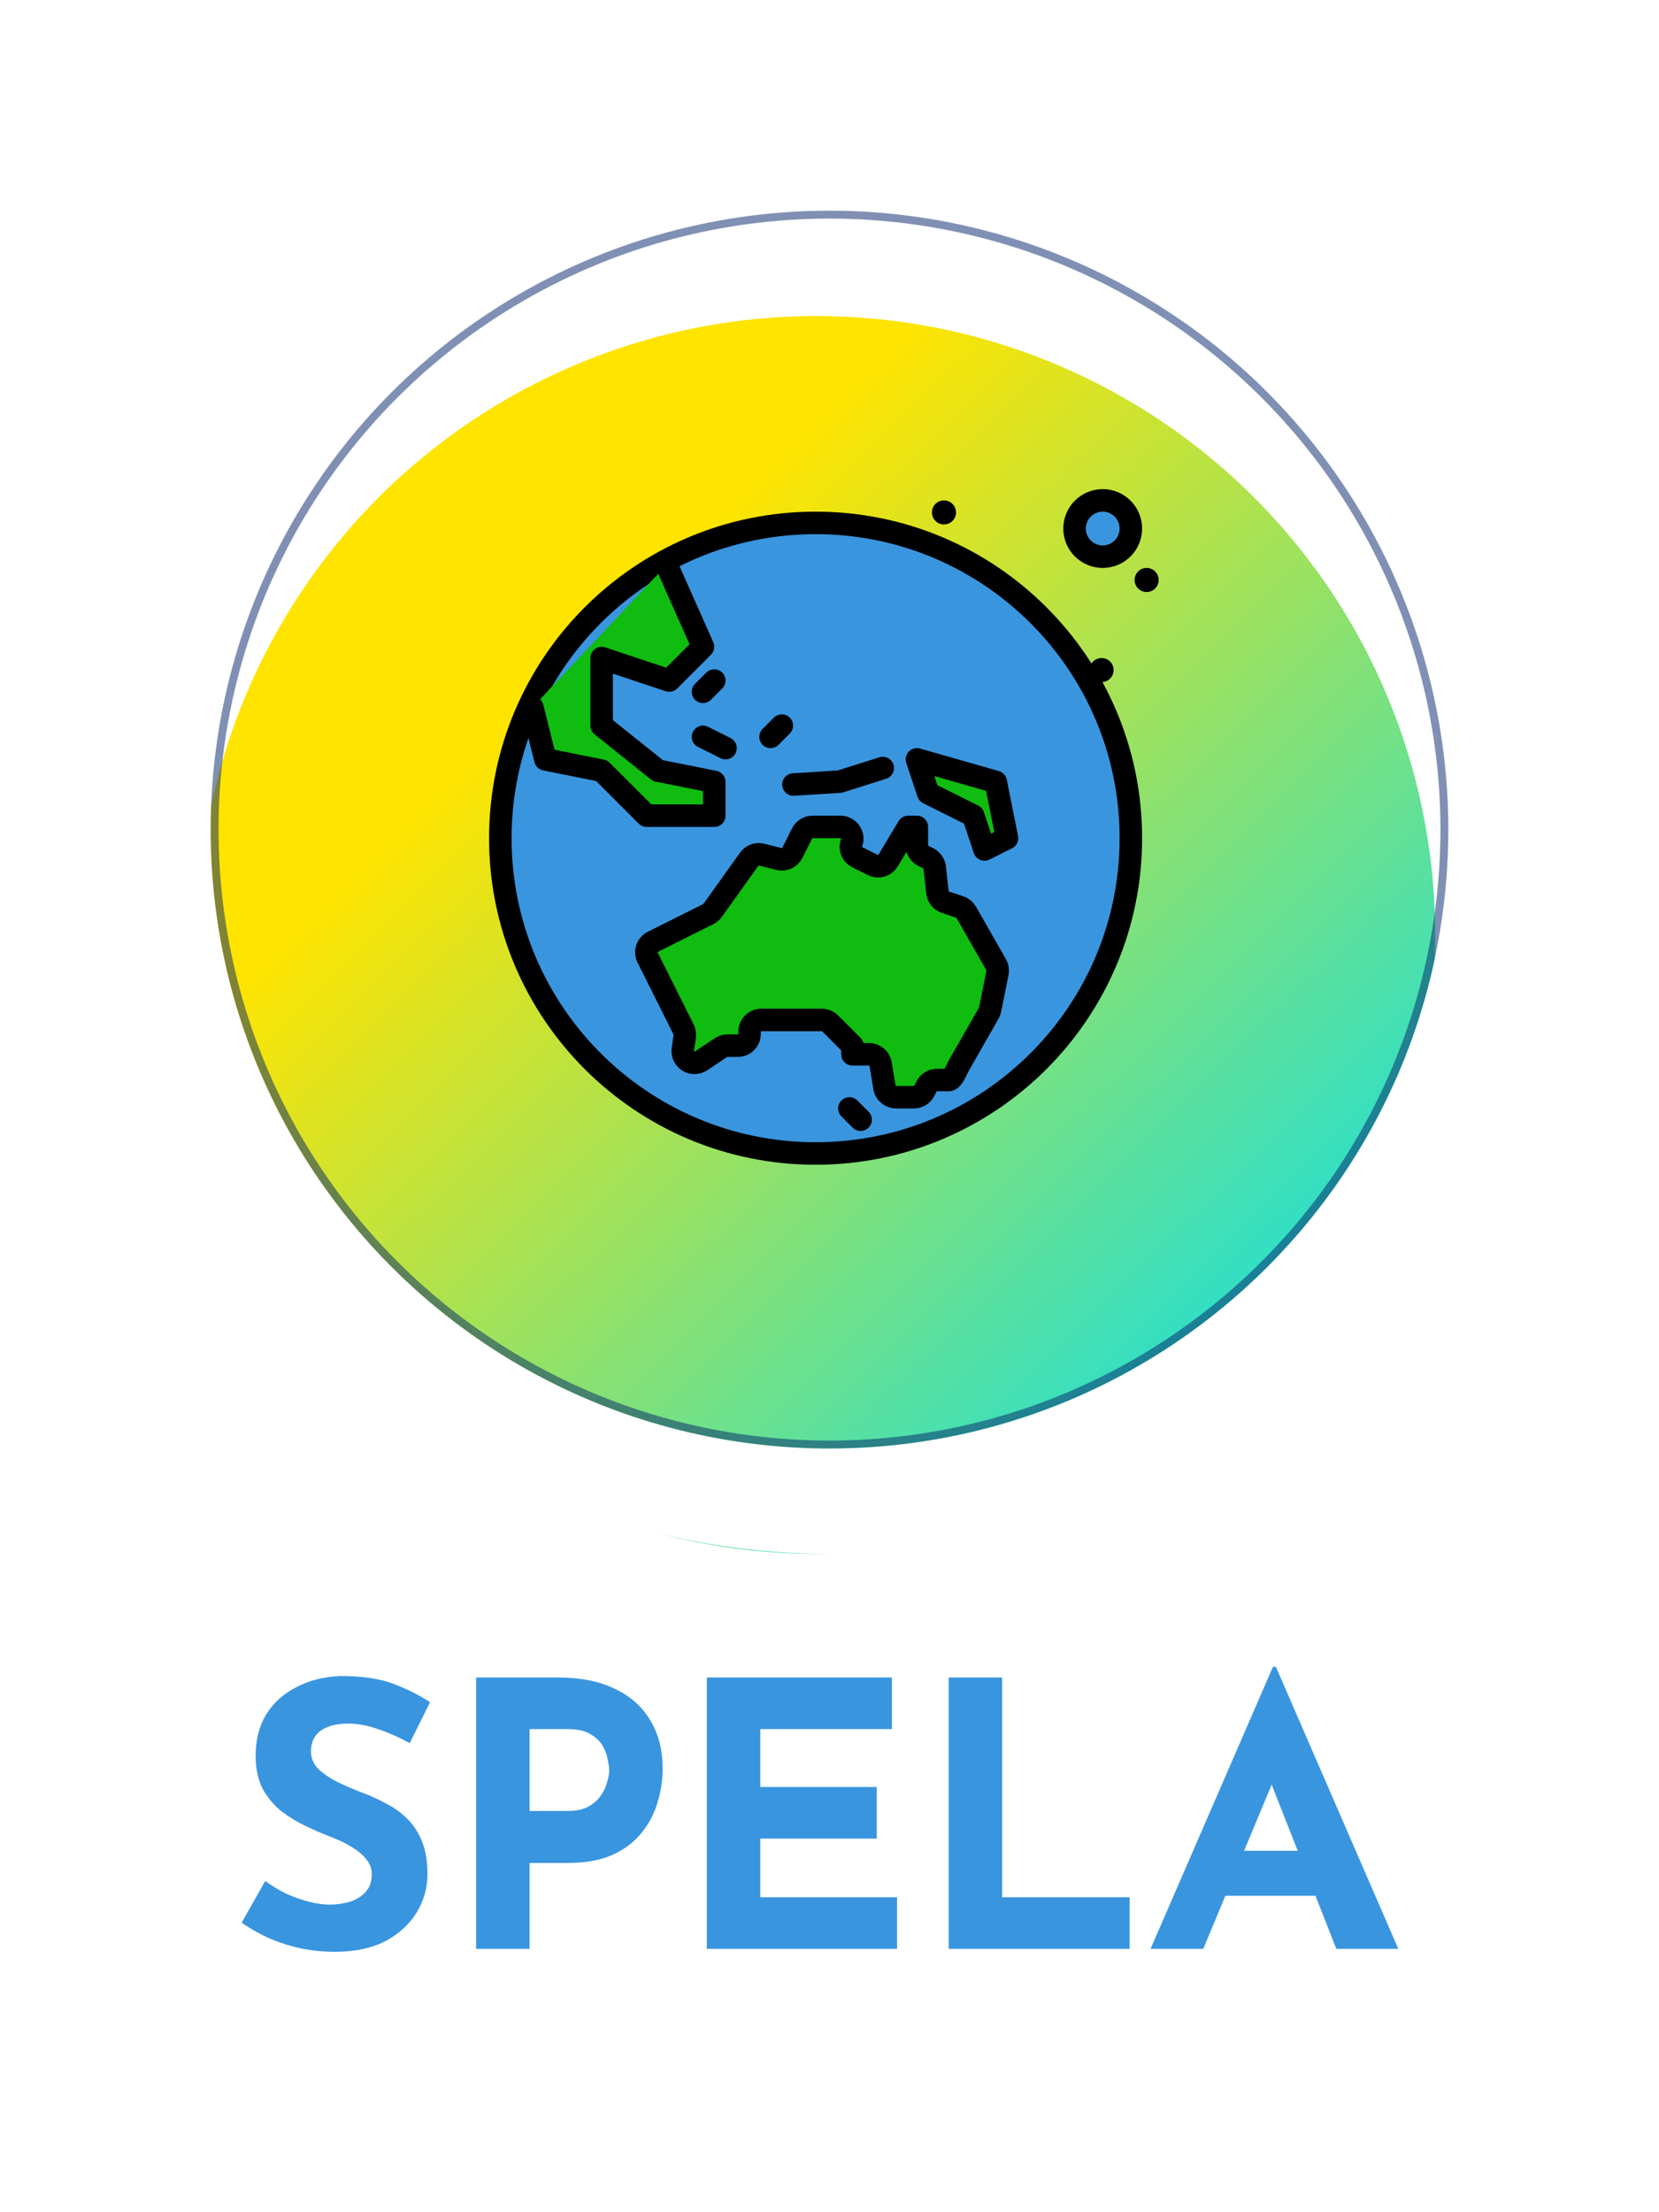 <svg width="63" height="84" viewBox="0 0 63 84" fill="none" xmlns="http://www.w3.org/2000/svg">
<g filter="url(#filter0_d_230_27632)">
<g filter="url(#filter1_d_230_27632)">
<circle cx="31" cy="27.5" r="23.5" fill="url(#paint0_linear_230_27632)"/>
</g>
<path d="M41.875 17.138C42.465 17.138 42.944 16.659 42.944 16.069C42.944 15.479 42.465 15 41.875 15C41.285 15 40.806 15.479 40.806 16.069C40.806 16.659 41.285 17.138 41.875 17.138Z" fill="#3A95DF" stroke="black" stroke-width="0.855" stroke-linecap="round" stroke-linejoin="round"/>
<path d="M30.972 39.799C37.584 39.799 42.944 34.439 42.944 27.827C42.944 21.215 37.584 15.855 30.972 15.855C24.36 15.855 19 21.215 19 27.827C19 34.439 24.36 39.799 30.972 39.799Z" fill="#3A95DF"/>
<path d="M30.972 39.799C37.584 39.799 42.944 34.439 42.944 27.827C42.944 21.215 37.584 15.855 30.972 15.855C24.36 15.855 19 21.215 19 27.827C19 34.439 24.36 39.799 30.972 39.799Z" fill="#3A95DF" stroke="black" stroke-width="0.855" stroke-linecap="round" stroke-linejoin="round"/>
<path d="M26.374 36.358C26.463 36.358 26.549 36.332 26.623 36.283L27.374 35.78C27.448 35.731 27.534 35.705 27.623 35.705H28.017C28.076 35.705 28.134 35.693 28.188 35.671C28.242 35.648 28.292 35.615 28.333 35.574C28.375 35.532 28.408 35.483 28.43 35.429C28.453 35.374 28.464 35.316 28.464 35.257V35.177C28.464 35.058 28.511 34.944 28.595 34.86C28.679 34.776 28.793 34.729 28.912 34.729H31.211C31.27 34.729 31.328 34.741 31.382 34.763C31.436 34.786 31.486 34.819 31.527 34.86L32.373 35.707V36.032H33.002C33.101 36.032 33.198 36.065 33.277 36.127C33.356 36.188 33.411 36.274 33.436 36.371L33.592 37.322C33.616 37.419 33.672 37.505 33.751 37.566C33.829 37.628 33.926 37.661 34.026 37.661H34.703C34.786 37.661 34.868 37.638 34.939 37.594C35.009 37.55 35.066 37.488 35.103 37.414L35.182 37.257C35.219 37.183 35.276 37.12 35.347 37.076C35.417 37.033 35.499 37.01 35.582 37.01H36.023C36.184 37.01 36.332 36.598 36.412 36.458L37.55 34.466C37.574 34.425 37.591 34.379 37.6 34.332L37.879 32.939C37.9 32.833 37.882 32.723 37.828 32.629L36.694 30.643C36.639 30.547 36.551 30.475 36.447 30.44L35.903 30.259C35.822 30.232 35.75 30.182 35.697 30.116C35.643 30.049 35.609 29.969 35.599 29.884L35.495 28.943C35.487 28.869 35.46 28.798 35.418 28.737C35.375 28.675 35.318 28.626 35.251 28.592L35.064 28.499C34.99 28.462 34.928 28.405 34.884 28.334C34.84 28.264 34.817 28.182 34.817 28.099V27.399H34.491L33.727 28.673C33.669 28.77 33.577 28.841 33.469 28.873C33.36 28.904 33.244 28.894 33.143 28.844L32.558 28.551C32.461 28.503 32.386 28.422 32.344 28.322C32.303 28.223 32.299 28.111 32.333 28.009L32.34 27.989C32.363 27.922 32.369 27.85 32.358 27.78C32.348 27.71 32.321 27.643 32.279 27.586C32.238 27.528 32.183 27.481 32.12 27.449C32.057 27.416 31.987 27.399 31.916 27.399H30.859C30.776 27.399 30.694 27.423 30.623 27.466C30.553 27.51 30.495 27.573 30.458 27.647L30.091 28.383C30.045 28.474 29.97 28.547 29.878 28.589C29.785 28.632 29.681 28.641 29.582 28.617L28.923 28.452C28.836 28.43 28.744 28.435 28.66 28.466C28.575 28.497 28.502 28.553 28.45 28.626L27.063 30.568C27.021 30.627 26.964 30.675 26.899 30.708L24.793 31.761C24.687 31.814 24.607 31.907 24.569 32.019C24.532 32.131 24.54 32.253 24.593 32.359L25.959 35.091C25.999 35.173 26.014 35.265 26.002 35.355L25.931 35.846C25.922 35.91 25.927 35.974 25.945 36.036C25.963 36.098 25.994 36.155 26.036 36.203C26.078 36.252 26.13 36.291 26.188 36.318C26.247 36.344 26.31 36.358 26.374 36.358Z" fill="#10BC10" stroke="black" stroke-width="0.855" stroke-linecap="round" stroke-linejoin="round"/>
<path d="M20.217 22.863L20.71 24.834L22.848 25.262L24.558 26.972H27.124V25.689L24.986 25.262L22.848 23.551V20.986L25.413 21.841L26.696 20.558L25.315 17.451" fill="#10BC10"/>
<path d="M20.217 22.863L20.71 24.834L22.848 25.262L24.558 26.972H27.124V25.689L24.986 25.262L22.848 23.551V20.986L25.413 21.841L26.696 20.558L25.315 17.451" stroke="black" stroke-width="0.855" stroke-linecap="round" stroke-linejoin="round"/>
<path d="M30.132 25.789L31.892 25.679L33.522 25.162" fill="#10BC10"/>
<path d="M30.132 25.789L31.892 25.679L33.522 25.162" stroke="black" stroke-width="0.855" stroke-linecap="round" stroke-linejoin="round"/>
<path d="M27.124 21.841L26.696 22.269L27.124 21.841Z" fill="#10BC10"/>
<path d="M27.124 21.841L26.696 22.269" stroke="black" stroke-width="0.855" stroke-linecap="round" stroke-linejoin="round"/>
<path d="M32.255 38.089L32.682 38.516L32.255 38.089Z" fill="#3A95DF"/>
<path d="M32.255 38.089L32.682 38.516" stroke="black" stroke-width="0.855" stroke-linecap="round" stroke-linejoin="round"/>
<path d="M37.385 28.255L36.958 26.972L35.248 26.117L34.82 24.834L37.813 25.689L38.241 27.827L37.385 28.255Z" fill="#10BC10" stroke="black" stroke-width="0.855" stroke-linecap="round" stroke-linejoin="round"/>
<path d="M26.696 23.979L27.551 24.407L26.696 23.979Z" fill="#10BC10"/>
<path d="M26.696 23.979L27.551 24.407" stroke="black" stroke-width="0.855" stroke-linecap="round" stroke-linejoin="round"/>
<path d="M29.262 23.979L29.689 23.551L29.262 23.979Z" fill="#10BC10"/>
<path d="M29.262 23.979L29.689 23.551" stroke="black" stroke-width="0.855" stroke-linecap="round" stroke-linejoin="round"/>
<path d="M35.847 15.914C36.099 15.914 36.304 15.71 36.304 15.457C36.304 15.205 36.099 15 35.847 15C35.594 15 35.39 15.205 35.39 15.457C35.39 15.71 35.594 15.914 35.847 15.914Z" fill="black"/>
<path d="M41.833 21.9C42.085 21.9 42.29 21.695 42.29 21.443C42.29 21.191 42.085 20.986 41.833 20.986C41.58 20.986 41.376 21.191 41.376 21.443C41.376 21.695 41.58 21.9 41.833 21.9Z" fill="black"/>
<path d="M43.543 18.48C43.795 18.48 44 18.275 44 18.023C44 17.77 43.795 17.565 43.543 17.565C43.291 17.565 43.086 17.77 43.086 18.023C43.086 18.275 43.291 18.48 43.543 18.48Z" fill="black"/>
<path fill-rule="evenodd" clip-rule="evenodd" d="M31.5 55C46.688 55 59 42.688 59 27.5C59 12.312 46.688 0 31.5 0C16.312 0 4 12.312 4 27.5C4 42.688 16.312 55 31.5 55ZM31.5 51C44.479 51 55 40.479 55 27.5C55 14.521 44.479 4 31.5 4C18.521 4 8 14.521 8 27.5C8 40.479 18.521 51 31.5 51Z" fill="white"/>
<circle cx="31.5" cy="27.5" r="23.35" stroke="#02236A" stroke-opacity="0.5" stroke-width="0.3"/>
</g>
<g filter="url(#filter2_d_230_27632)">
<path d="M15.56 63.188C15.168 62.973 14.767 62.796 14.356 62.656C13.955 62.516 13.577 62.446 13.222 62.446C12.784 62.446 12.438 62.535 12.186 62.712C11.934 62.889 11.808 63.155 11.808 63.51C11.808 63.753 11.902 63.972 12.088 64.168C12.284 64.355 12.532 64.523 12.83 64.672C13.138 64.821 13.456 64.957 13.782 65.078C14.081 65.19 14.375 65.325 14.664 65.484C14.963 65.633 15.229 65.825 15.462 66.058C15.696 66.282 15.882 66.567 16.022 66.912C16.162 67.248 16.232 67.663 16.232 68.158C16.232 68.681 16.097 69.166 15.826 69.614C15.556 70.062 15.159 70.426 14.636 70.706C14.114 70.977 13.47 71.112 12.704 71.112C12.312 71.112 11.911 71.075 11.5 71C11.099 70.916 10.702 70.795 10.31 70.636C9.918 70.468 9.54 70.258 9.176 70.006L10.072 68.424C10.315 68.601 10.576 68.76 10.856 68.9C11.146 69.031 11.435 69.133 11.724 69.208C12.014 69.283 12.28 69.32 12.522 69.32C12.765 69.32 13.008 69.287 13.25 69.222C13.502 69.147 13.708 69.026 13.866 68.858C14.034 68.69 14.118 68.457 14.118 68.158C14.118 67.953 14.048 67.766 13.908 67.598C13.778 67.43 13.596 67.276 13.362 67.136C13.138 66.996 12.891 66.875 12.62 66.772C12.303 66.651 11.976 66.511 11.64 66.352C11.304 66.193 10.987 66.002 10.688 65.778C10.399 65.545 10.161 65.26 9.974 64.924C9.797 64.579 9.708 64.159 9.708 63.664C9.708 63.067 9.839 62.549 10.1 62.11C10.371 61.671 10.749 61.326 11.234 61.074C11.72 60.813 12.28 60.668 12.914 60.64C13.745 60.64 14.417 60.738 14.93 60.934C15.453 61.13 15.92 61.363 16.33 61.634L15.56 63.188ZM21.202 60.696C22.052 60.696 22.77 60.841 23.358 61.13C23.946 61.41 24.394 61.811 24.702 62.334C25.01 62.847 25.164 63.459 25.164 64.168C25.164 64.588 25.099 65.013 24.968 65.442C24.847 65.862 24.646 66.245 24.366 66.59C24.096 66.935 23.727 67.215 23.26 67.43C22.803 67.635 22.238 67.738 21.566 67.738H20.11V71H18.08V60.696H21.202ZM21.552 65.764C21.86 65.764 22.117 65.713 22.322 65.61C22.528 65.498 22.686 65.363 22.798 65.204C22.92 65.036 23.004 64.863 23.05 64.686C23.106 64.509 23.134 64.355 23.134 64.224C23.134 64.121 23.116 63.986 23.078 63.818C23.05 63.641 22.985 63.463 22.882 63.286C22.78 63.109 22.621 62.959 22.406 62.838C22.201 62.717 21.921 62.656 21.566 62.656H20.11V65.764H21.552ZM26.841 60.696H33.869V62.656H28.871V64.854H33.295V66.814H28.871V69.04H34.065V71H26.841V60.696ZM36.025 60.696H38.055V69.04H42.899V71H36.025V60.696ZM43.692 71L48.34 60.29H48.452L53.1 71H50.748L47.78 63.468L49.25 62.46L45.694 71H43.692ZM46.87 67.276H49.964L50.678 68.984H46.24L46.87 67.276Z" fill="#3A95DF"/>
</g>
<defs>
<filter id="filter0_d_230_27632" x="2.38419e-07" y="0" width="63" height="63" filterUnits="userSpaceOnUse" color-interpolation-filters="sRGB">
<feFlood flood-opacity="0" result="BackgroundImageFix"/>
<feColorMatrix in="SourceAlpha" type="matrix" values="0 0 0 0 0 0 0 0 0 0 0 0 0 0 0 0 0 0 127 0" result="hardAlpha"/>
<feOffset dy="4"/>
<feGaussianBlur stdDeviation="2"/>
<feComposite in2="hardAlpha" operator="out"/>
<feColorMatrix type="matrix" values="0 0 0 0 0 0 0 0 0 0 0 0 0 0 0 0 0 0 0.25 0"/>
<feBlend mode="normal" in2="BackgroundImageFix" result="effect1_dropShadow_230_27632"/>
<feBlend mode="normal" in="SourceGraphic" in2="effect1_dropShadow_230_27632" result="shape"/>
</filter>
<filter id="filter1_d_230_27632" x="3.5" y="4" width="55" height="55" filterUnits="userSpaceOnUse" color-interpolation-filters="sRGB">
<feFlood flood-opacity="0" result="BackgroundImageFix"/>
<feColorMatrix in="SourceAlpha" type="matrix" values="0 0 0 0 0 0 0 0 0 0 0 0 0 0 0 0 0 0 127 0" result="hardAlpha"/>
<feOffset dy="4"/>
<feGaussianBlur stdDeviation="2"/>
<feComposite in2="hardAlpha" operator="out"/>
<feColorMatrix type="matrix" values="0 0 0 0 0 0 0 0 0 0 0 0 0 0 0 0 0 0 0.25 0"/>
<feBlend mode="normal" in2="BackgroundImageFix" result="effect1_dropShadow_230_27632"/>
<feBlend mode="normal" in="SourceGraphic" in2="effect1_dropShadow_230_27632" result="shape"/>
</filter>
<filter id="filter2_d_230_27632" x="5.176" y="59.29" width="51.923" height="18.822" filterUnits="userSpaceOnUse" color-interpolation-filters="sRGB">
<feFlood flood-opacity="0" result="BackgroundImageFix"/>
<feColorMatrix in="SourceAlpha" type="matrix" values="0 0 0 0 0 0 0 0 0 0 0 0 0 0 0 0 0 0 127 0" result="hardAlpha"/>
<feOffset dy="3"/>
<feGaussianBlur stdDeviation="2"/>
<feComposite in2="hardAlpha" operator="out"/>
<feColorMatrix type="matrix" values="0 0 0 0 0 0 0 0 0 0 0 0 0 0 0 0 0 0 0.25 0"/>
<feBlend mode="normal" in2="BackgroundImageFix" result="effect1_dropShadow_230_27632"/>
<feBlend mode="normal" in="SourceGraphic" in2="effect1_dropShadow_230_27632" result="shape"/>
</filter>
<linearGradient id="paint0_linear_230_27632" x1="19.5" y1="15" x2="47.5" y2="43.5" gradientUnits="userSpaceOnUse">
<stop offset="0.073" stop-color="#FFE400"/>
<stop offset="1" stop-color="#26DFD0"/>
</linearGradient>
</defs>
</svg>
